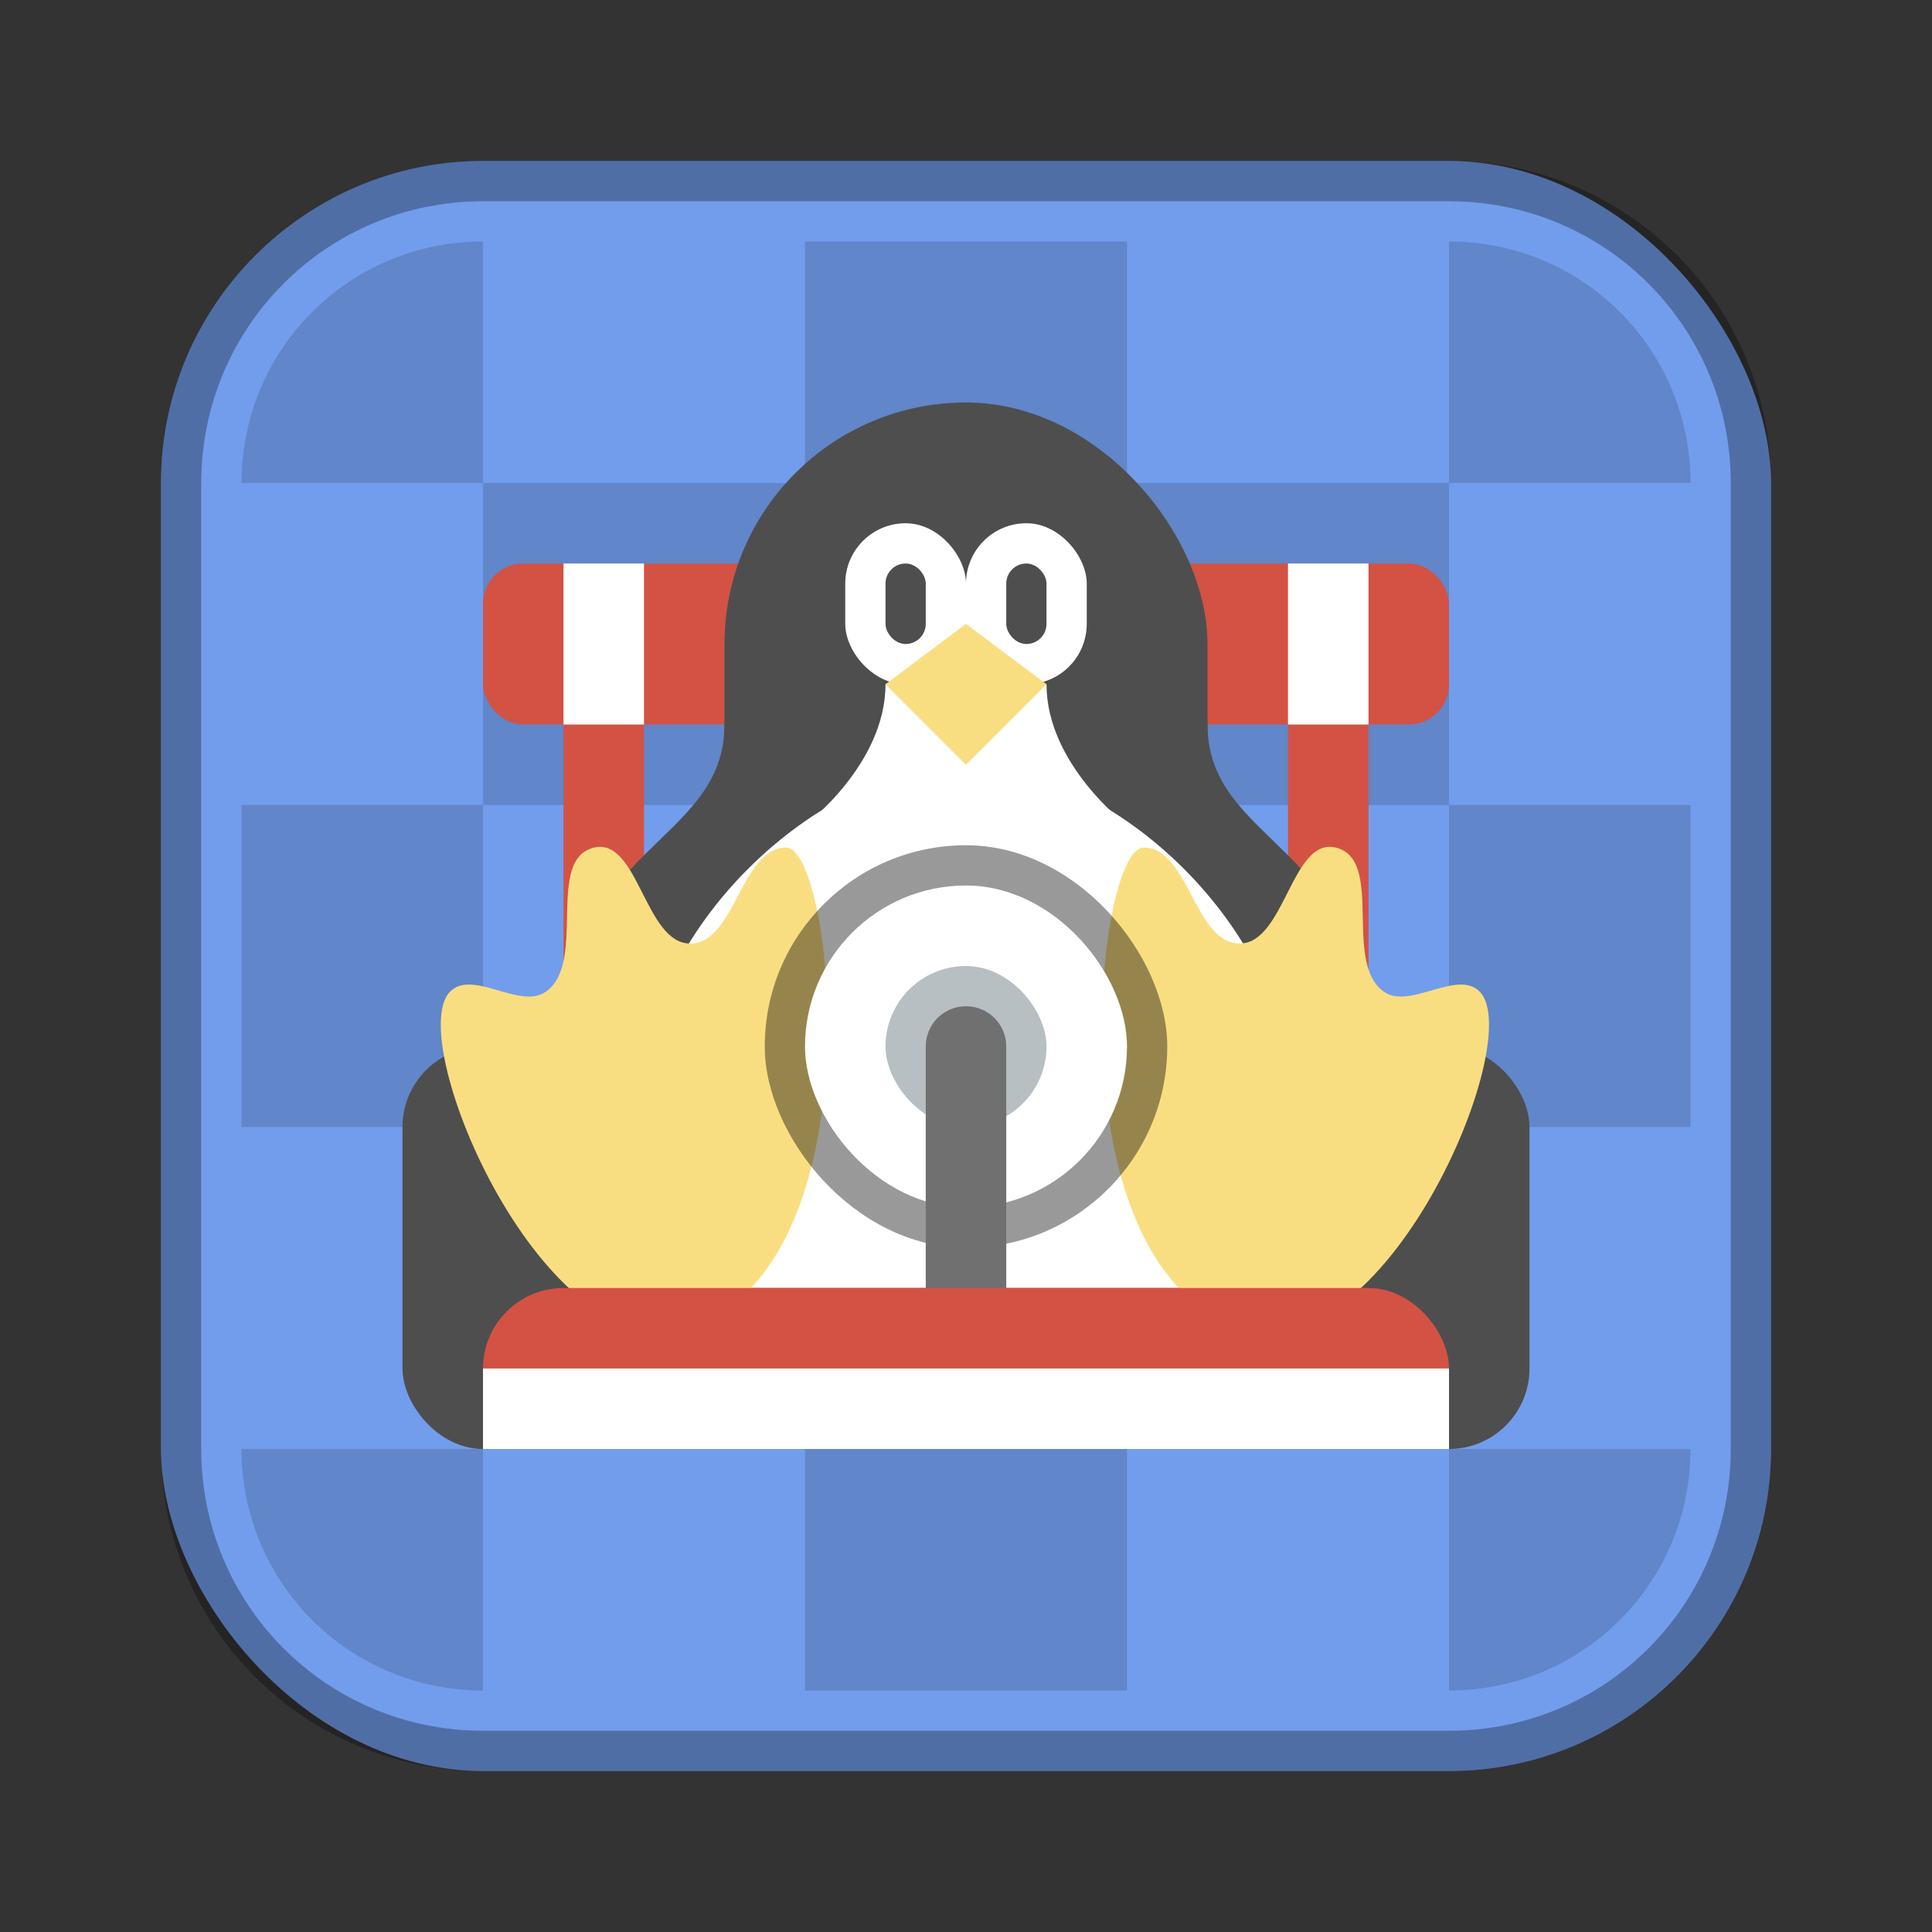 <?xml version="1.0" encoding="UTF-8"?>
<!-- Created with Inkscape (http://www.inkscape.org/) -->
<svg id="SVGRoot" width="48px" height="48px" version="1.1" viewBox="0 0 48 48" xmlns="http://www.w3.org/2000/svg" xmlns:cc="http://creativecommons.org/ns#" xmlns:dc="http://purl.org/dc/elements/1.1/" xmlns:rdf="http://www.w3.org/1999/02/22-rdf-syntax-ns#" xmlns:xlink="http://www.w3.org/1999/xlink">
 <rect x="0" y="0" width="48" height="48" fill="#333333" stroke="none"/>
 <defs id="defs815">
  <style id="style819">.cls-1{fill:none;stroke:#fff;stroke-linecap:round;stroke-linejoin:round;}</style>
  <style id="style2">.a{fill:none;stroke:#b1b5bd;stroke-linecap:round;stroke-linejoin:round;isolation:isolate;opacity:0.63;}</style>
 </defs>
 <g id="layer1">
  <rect id="rect1373-5" x="4" y="4" width="40" height="40" ry="8" fill="#729dec" fill-rule="evenodd" style="paint-order:stroke fill markers"/>
  <path id="rect817" d="m12 4c-4.432 0-8 3.568-8 8v24c0 4.432 3.568 8 8 8h24c4.432 0 8-3.568 8-8v-24c0-4.432-3.568-8-8-8h-24zm0 1h24c3.878 0 7 3.122 7 7v24c0 3.878-3.122 7-7 7h-24c-3.878 0-7-3.122-7-7v-24c0-3.878 3.122-7 7-7z" fill-rule="evenodd" opacity=".3" style="paint-order:stroke fill markers"/>
  <path id="rect975" d="m12 6c-3.324 0-6 2.676-6 6h6v-6zm0 6v8h8v-8h-8zm8 0h8v-6h-8v6zm8 0v8h8v-8h-8zm8 0h6c0-3.324-2.676-6-6-6v6zm0 8v8h6v-8h-6zm0 8h-8v8h8v-8zm0 8v6c3.324 0 6-2.676 6-6h-6zm-8 0h-8v6h8v-6zm-8 0v-8h-8v8h8zm-8 0h-6c0 3.324 2.676 6 6 6v-6zm0-8v-8h-6v8h6zm8 0h8v-8h-8v8z" fill-rule="evenodd" opacity=".15" style="paint-order:normal"/>
  <rect id="rect840" x="12" y="14" width="24" height="4" ry="1" fill="#d35244" fill-rule="evenodd" style="paint-order:normal"/>
  <rect id="rect836" x="18" y="10" width="12" height="20" ry="6" fill="#4e4e4e" fill-rule="evenodd" style="paint-order:normal"/>
  <rect id="rect842" x="14" y="18" width="2" height="8" fill="#d35244" fill-rule="evenodd" style="paint-order:normal"/>
  <rect id="rect844" x="32" y="18" width="2" height="8" fill="#d35244" fill-rule="evenodd" style="paint-order:normal"/>
  <path id="path838-2" d="m18 18c0 3-4 3-4 8 0 2.687 1 8 1 8h18s1-5.313 1-8c0-5-4-5-4-8 0-4-12-4-12 0z" fill="#4e4e4e"/>
  <rect id="rect820" x="32" y="26" width="6" height="10" ry="2" fill="#4e4e4e" fill-rule="evenodd" style="paint-order:normal"/>
  <path id="path855" d="m24 19c-3.771 0-8 4.229-8 8v5h16v-5c0-3.771-4.229-8-8-8z" fill="#fff"/>
  <path id="path880" d="m22 17c0 2-2 3.5-2 3.5h8s-2-1.5-2-3.5c-1.16-0.657-2.84-0.657-4 0z" fill="#fff"/>
  <rect id="rect818" x="10" y="26" width="6" height="10" ry="2" fill="#4e4e4e" fill-rule="evenodd" style="paint-order:normal"/>
  <path id="path857" d="m17.147 32.981c-3.577 1.192-7.155-7.155-5.962-8.347 0.562-0.562 1.74 0.465 2.385 0 1.02-0.735-0.031-3.289 1.192-3.577 1.094-0.258 1.261 2.385 2.385 2.385s1.261-2.385 2.385-2.385c1.192 0 2.279 10.37-2.385 11.925z" fill="#f9de81"/>
  <path id="path857-2" d="m30.798 32.981c3.577 1.192 7.155-7.155 5.962-8.347-0.562-0.562-1.74 0.465-2.385 0-1.02-0.735 0.031-3.289-1.192-3.577-1.094-0.258-1.261 2.385-2.385 2.385s-1.261-2.385-2.385-2.385c-1.192 0-2.279 10.37 2.385 11.925z" fill="#f9de81"/>
  <rect id="rect882" x="19" y="21" width="10" height="10" ry="5" fill-rule="evenodd" opacity=".4" style="paint-order:normal"/>
  <rect id="rect827" x="20" y="22" width="8" height="8" ry="4" fill="#fff" fill-rule="evenodd" style="paint-order:normal"/>
  <rect id="rect834" x="22" y="24" width="4" height="4" ry="2" fill="#b7bfc2" fill-rule="evenodd" style="paint-order:normal"/>
  <path id="rect829" d="m24 25c-0.554 0-1 0.446-1 1v7h2v-7c0-0.554-0.446-1-1-1z" fill="#707070" fill-rule="evenodd" style="paint-order:normal"/>
  <rect id="rect823" x="12" y="32" width="24" height="4" ry="2" fill="#d35244" fill-rule="evenodd" style="paint-order:normal"/>
  <rect id="rect825" x="12" y="34" width="24" height="2" fill="#fff" fill-rule="evenodd" style="paint-order:normal"/>
  <rect id="rect848" x="32" y="14" width="2" height="4" fill="#fff" fill-rule="evenodd" style="paint-order:normal"/>
  <rect id="rect850" x="14" y="14" width="2" height="4" fill="#fff" fill-rule="evenodd" style="paint-order:normal"/>
  <rect id="rect876" x="21" y="13" width="3" height="4" ry="1.5" fill="#fff" fill-rule="evenodd" style="paint-order:normal"/>
  <rect id="rect878" x="24" y="13" width="3" height="4" ry="1.5" fill="#fff" fill-rule="evenodd" style="paint-order:normal"/>
  <path id="path874" d="m22 17 2-1.5 2 1.5-2 2z" fill="#f9de81"/>
  <rect id="rect971" x="22" y="14" width="1" height="2" ry=".5" fill="#4e4e4e" fill-rule="evenodd" style="paint-order:normal"/>
  <rect id="rect973" x="25" y="14" width="1" height="2" ry=".5" fill="#4e4e4e" fill-rule="evenodd" style="paint-order:normal"/>
 </g>
</svg>

